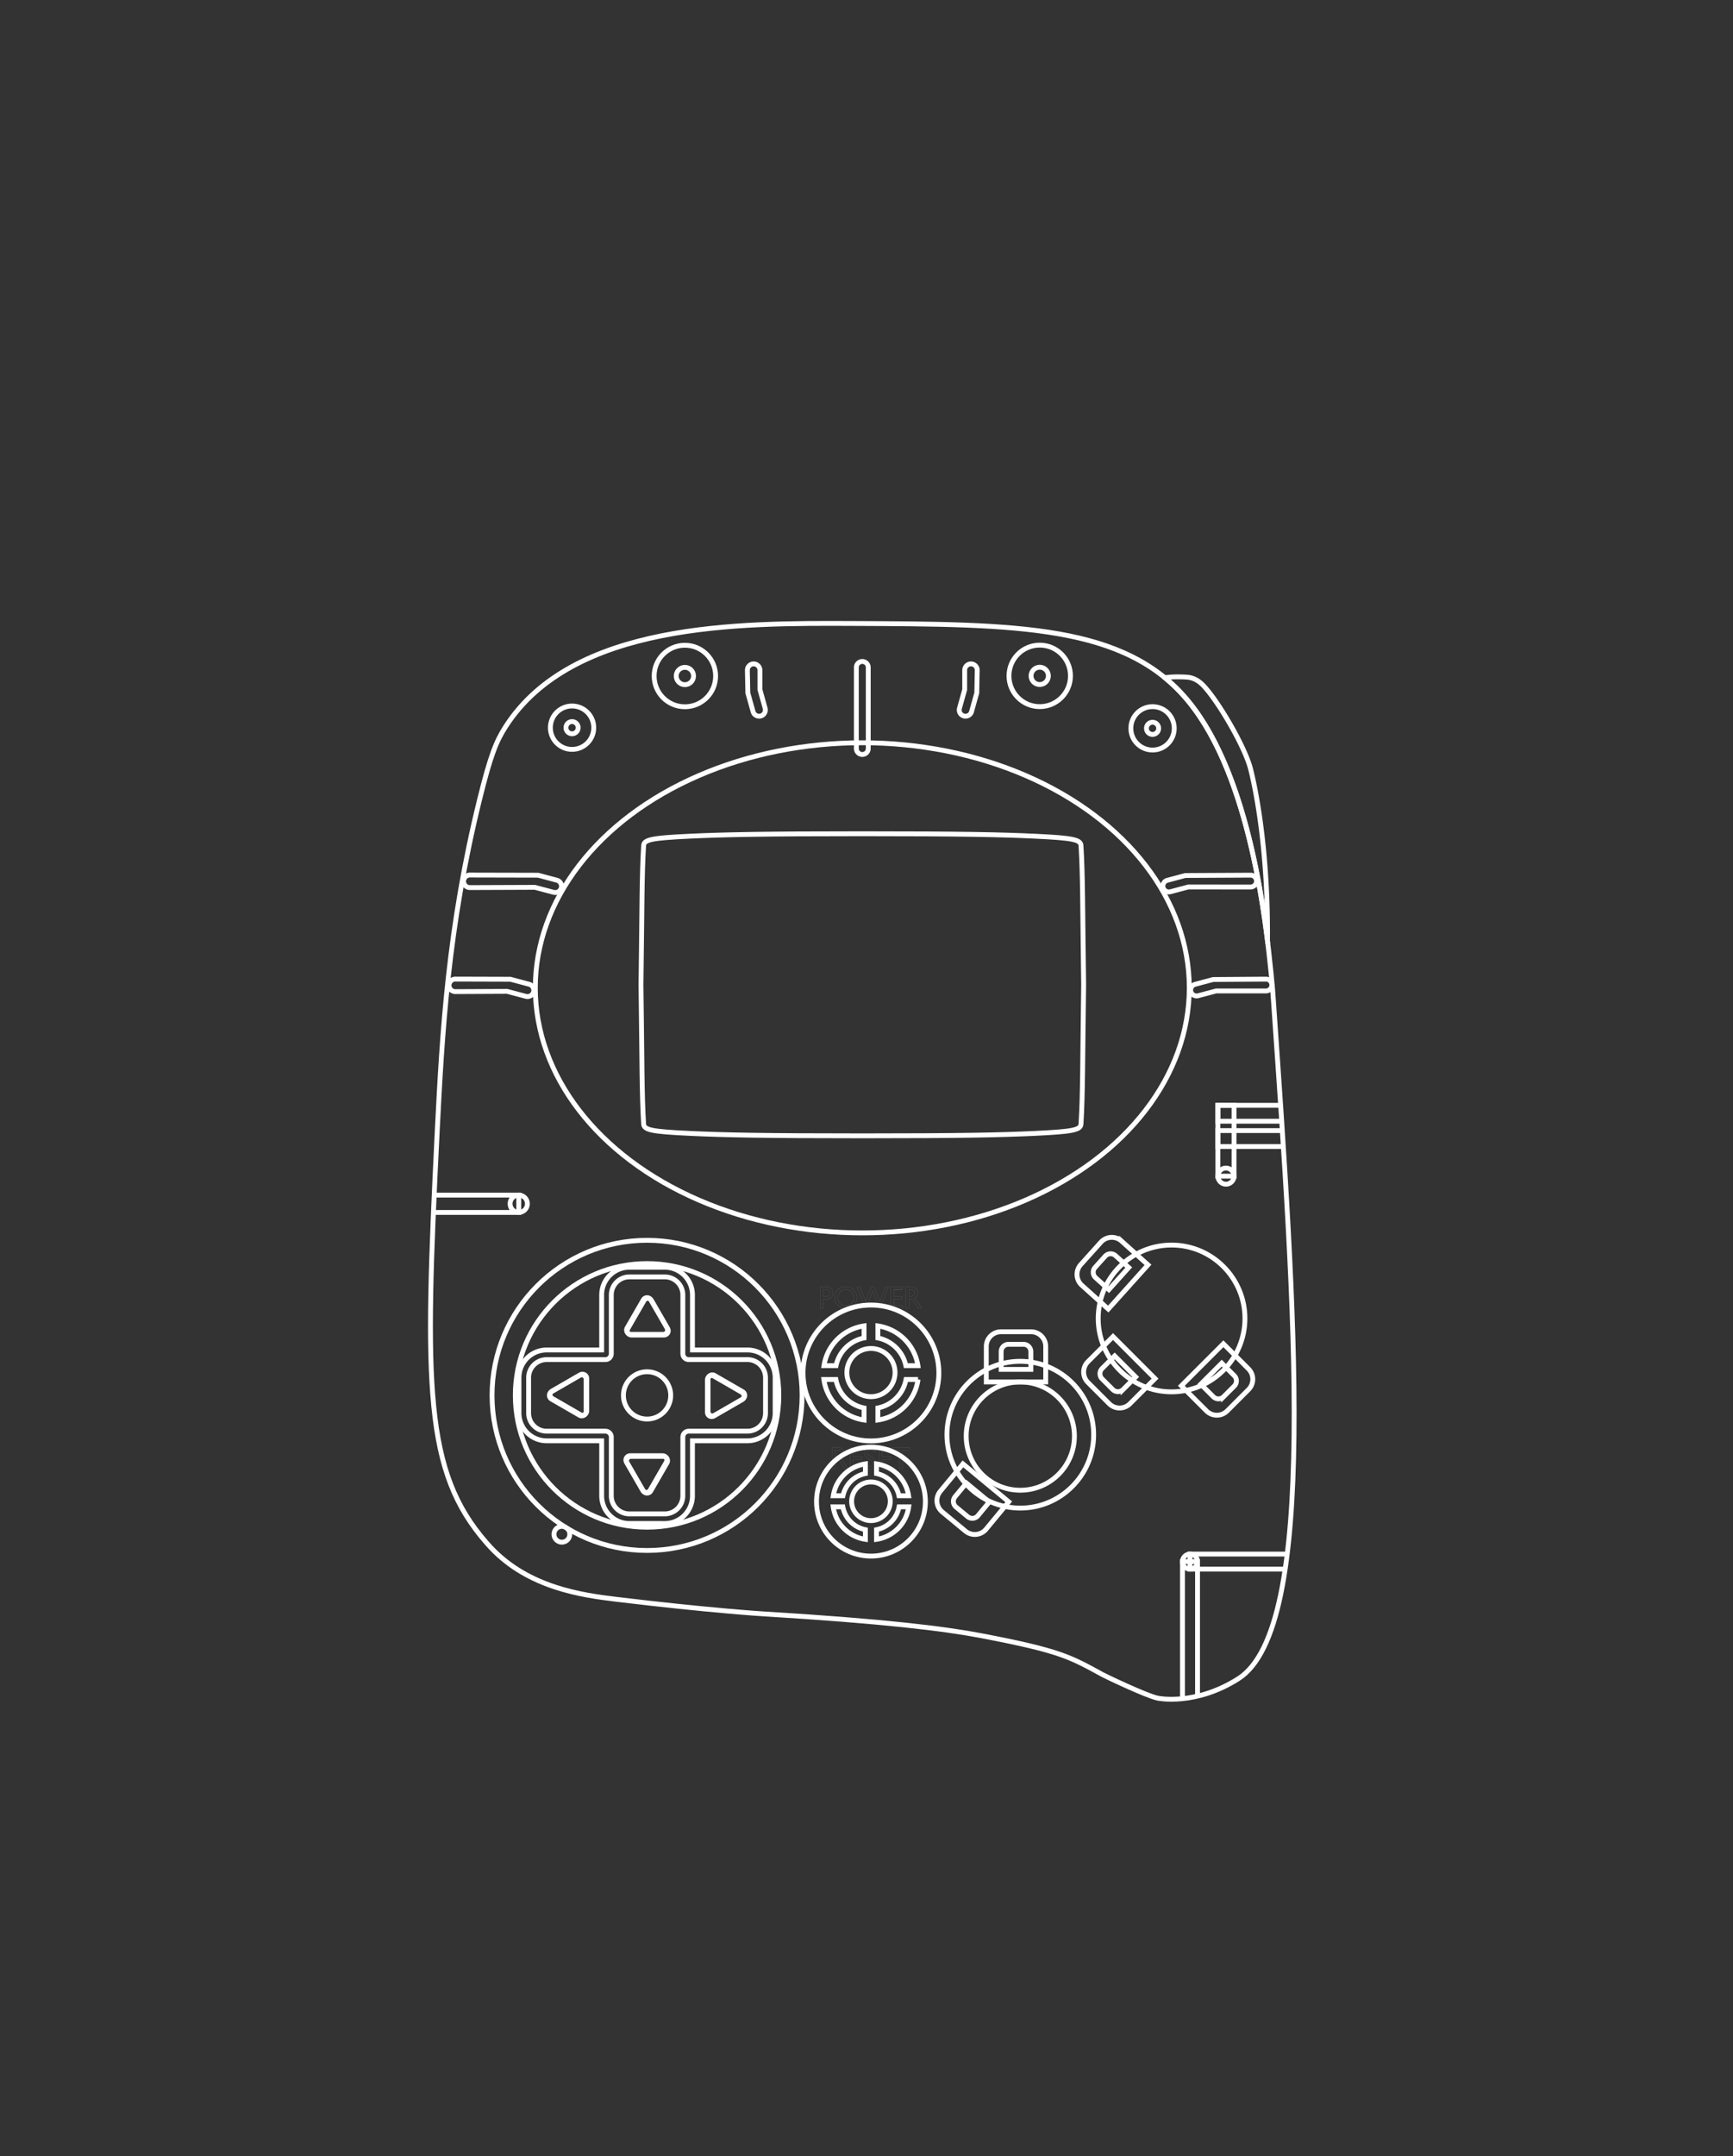 <?xml version="1.0" encoding="UTF-8" standalone="no"?>
<svg
   xmlns:dc="http://purl.org/dc/elements/1.1/"
   xmlns:cc="http://creativecommons.org/ns#"
   xmlns:rdf="http://www.w3.org/1999/02/22-rdf-syntax-ns#"
   xmlns:svg="http://www.w3.org/2000/svg"
   xmlns="http://www.w3.org/2000/svg"
   xmlns:sodipodi="http://sodipodi.sourceforge.net/DTD/sodipodi-0.dtd"
   xmlns:inkscape="http://www.inkscape.org/namespaces/inkscape"
   viewBox="0 0 93.242 115.973"
   version="1.1"
   id="svg153"
   sodipodi:docname="pokemini.svg"
   width="93.242"
   height="115.973"
   inkscape:version="0.92.4 (5da689c313, 2019-01-14)">
  <rect x="0" y="0" width="93.242" height="115.973" fill="#333333" stroke="none"/>
  <defs
     id="defs157" />
  <sodipodi:namedview
     pagecolor="#ffffff"
     bordercolor="#666666"
     borderopacity="1"
     objecttolerance="10"
     gridtolerance="10"
     guidetolerance="10"
     inkscape:pageopacity="0"
     inkscape:pageshadow="2"
     inkscape:window-width="1600"
     inkscape:window-height="837"
     id="namedview155"
     showgrid="false"
     inkscape:pagecheckerboard="true"
     inkscape:zoom="2.1290416"
     inkscape:cx="89.521781"
     inkscape:cy="111.34103"
     inkscape:window-x="-8"
     inkscape:window-y="-8"
     inkscape:window-maximized="1"
     inkscape:current-layer="g237" />
  <g
     id="g237"
     style="fill:none;stroke:#ffffff"
     transform="translate(0.501,-106.216)">
    <g
       id="g301"
       transform="matrix(0.261,0,0,0.261,22.66,139.744)">
      <path
         style="fill:none;stroke:#ffffff"
         d="M 86.78,0.013 C 63.72,-0.082 29.224,-0.224 15.447,21.346 c -1.861,2.913 -3.064,5.785 -5.333,15 -6.513,26.443 -7.705,47.864 -8.739,68.667 -2.597,52.272 -2.654,69.75 10.155,84.417 0.469,0.538 0.917,1.021 0.917,1.021 7.846,8.32 18.906,9.808 25.833,10.646 19.269,2.331 30.25,3 30.25,3 25.052,1.527 37.393,3.047 45,4.5 16.307,3.114 18.317,4.365 25.058,8.046 0.593,0.324 8.928,4.317 11.317,4.829 0,0 7.708,1.651 16.625,-4 16.599,-10.519 11.618,-76.774 7.25,-139.625 -0.082,-1.186 -0.213,-3.06 -0.469,-5.566 C 172.279,62.189 169.176,31.837 156.28,16.097 143.293,0.246 121.145,0.155 86.78,0.013 Z"
         id="path2"
         inkscape:connector-curvature="0" />
      <circle
         style="fill:none;stroke:#ffffff"
         cx="90.803"
         cy="154.461"
         r="14"
         id="circle4" />
      <g
         style="fill:none;stroke:#ffffff"
         id="g8">
        <path
           style="fill:none;stroke:#ffffff"
           d="m 92.226,147.249 a 7.36,7.36 0 0 1 5.772,5.705 h 2.489 a 9.807,9.807 0 0 0 -8.261,-8.19 z m -2.905,0.011 a 7.36,7.36 0 0 0 -5.714,5.694 h -2.489 a 9.807,9.807 0 0 1 8.261,-8.19 v 2.485 z m 0.058,14.413 a 7.358,7.358 0 0 1 -5.804,-5.872 h -2.481 a 9.807,9.807 0 0 0 8.285,8.357 z m 2.847,0 a 7.358,7.358 0 0 0 5.804,-5.872 h 2.481 a 9.807,9.807 0 0 1 -8.285,8.357 z"
           id="path6"
           inkscape:connector-curvature="0" />
      </g>
      <g
         style="fill:none;stroke:#ffffff;stroke-width:0.01;stroke-miterlimit:10"
         stroke-miterlimit="10"
         id="g12">
        <path
           style="fill:none;stroke:#ffffff"
           d="m 80.332,141.142 v -4.425 h 1.344 c 0.405,0 0.728,0.114 0.968,0.341 0.241,0.228 0.361,0.534 0.361,0.917 0,0.257 -0.062,0.485 -0.185,0.683 a 1.074,1.074 0 0 1 -0.507,0.432 c -0.215,0.09 -0.522,0.134 -0.923,0.134 h -0.449 v 1.917 h -0.609 z m 1.238,-3.861 h -0.628 v 1.382 h 0.665 c 0.247,0 0.437,-0.061 0.571,-0.182 0.133,-0.121 0.2,-0.294 0.2,-0.521 0,-0.453 -0.269,-0.679 -0.808,-0.679 z m 4.044,-0.621 c 0.655,0 1.201,0.216 1.636,0.648 0.435,0.432 0.654,0.974 0.654,1.626 0,0.651 -0.22,1.19 -0.66,1.618 -0.44,0.427 -0.995,0.641 -1.664,0.641 -0.639,0 -1.171,-0.214 -1.597,-0.641 -0.425,-0.427 -0.638,-0.962 -0.638,-1.605 0,-0.66 0.214,-1.206 0.643,-1.638 0.429,-0.432 0.971,-0.649 1.626,-0.649 z m 0.025,0.602 c -0.485,0 -0.884,0.158 -1.196,0.474 -0.313,0.316 -0.469,0.72 -0.469,1.211 0,0.477 0.157,0.873 0.47,1.189 0.313,0.316 0.706,0.475 1.176,0.475 0.473,0 0.868,-0.162 1.184,-0.484 0.316,-0.323 0.475,-0.725 0.475,-1.205 0,-0.468 -0.158,-0.862 -0.475,-1.182 -0.317,-0.32 -0.705,-0.478 -1.165,-0.478 z m 8.164,-0.538 h 0.605 l -1.714,4.438 h -0.133 l -1.386,-3.593 -1.4,3.593 h -0.13 l -1.709,-4.438 h 0.612 l 1.168,3.046 1.176,-3.046 h 0.574 l 1.182,3.046 z m 1.076,0 h 2.404 v 0.563 h -1.797 v 1.347 h 1.736 v 0.566 h -1.736 v 1.373 h 1.854 v 0.563 h -2.461 z m 3.125,4.418 v -4.418 h 1.063 c 0.429,0 0.77,0.11 1.021,0.332 0.252,0.221 0.378,0.521 0.378,0.898 0,0.257 -0.062,0.48 -0.185,0.667 -0.124,0.188 -0.3,0.328 -0.531,0.421 0.136,0.093 0.268,0.219 0.398,0.379 0.129,0.16 0.312,0.44 0.546,0.838 0.148,0.251 0.266,0.439 0.355,0.566 l 0.225,0.316 h -0.723 l -0.185,-0.291 c -0.006,-0.011 -0.019,-0.029 -0.037,-0.054 l -0.118,-0.174 -0.188,-0.323 -0.203,-0.345 a 3.438,3.438 0 0 0 -0.344,-0.434 c -0.104,-0.107 -0.199,-0.185 -0.283,-0.232 -0.084,-0.047 -0.225,-0.071 -0.424,-0.071 h -0.158 v 1.923 h -0.607 z m 0.79,-3.88 h -0.182 v 1.395 h 0.23 c 0.308,0 0.519,-0.027 0.633,-0.082 0.114,-0.055 0.203,-0.138 0.267,-0.248 a 0.753,0.753 0 0 0 0.096,-0.378 c 0,-0.139 -0.036,-0.265 -0.106,-0.378 -0.07,-0.113 -0.17,-0.192 -0.299,-0.239 -0.129,-0.047 -0.342,-0.07 -0.639,-0.07 z"
           id="path10"
           inkscape:connector-curvature="0" />
      </g>
      <circle
         style="fill:none;stroke:#ffffff"
         cx="90.803"
         cy="154.378"
         r="4.969"
         id="circle14" />
      <circle
         style="fill:none;stroke:#ffffff"
         cx="90.803"
         cy="180.972"
         r="11.223"
         id="circle16" />
      <g
         style="fill:none;stroke:#ffffff"
         id="g20">
        <path
           style="fill:none;stroke:#ffffff"
           d="m 91.944,175.19 a 5.901,5.901 0 0 1 4.627,4.573 h 1.996 a 7.862,7.862 0 0 0 -6.622,-6.566 z m -2.329,0.009 a 5.902,5.902 0 0 0 -4.581,4.564 h -1.996 a 7.862,7.862 0 0 1 6.622,-6.566 v 1.992 z m 0.046,11.554 a 5.898,5.898 0 0 1 -4.653,-4.707 h -1.989 a 7.86,7.86 0 0 0 6.642,6.699 z m 2.283,0 a 5.898,5.898 0 0 0 4.653,-4.707 h 1.989 a 7.86,7.86 0 0 1 -6.642,6.699 z"
           id="path18"
           inkscape:connector-curvature="0" />
      </g>
      <circle
         style="fill:none;stroke:#ffffff"
         cx="90.803"
         cy="180.905"
         r="3.983"
         id="circle22" />
      <g
         style="fill:none;stroke:#ffffff;stroke-width:0.01;stroke-miterlimit:10"
         stroke-miterlimit="10"
         id="g26">
        <path
           style="fill:none;stroke:#ffffff"
           d="m 82.813,174.224 v -4.418 h 1.063 c 0.429,0 0.77,0.11 1.021,0.332 0.252,0.221 0.378,0.521 0.378,0.898 0,0.257 -0.062,0.48 -0.185,0.667 -0.124,0.188 -0.3,0.328 -0.531,0.421 0.136,0.093 0.268,0.219 0.398,0.379 0.129,0.16 0.312,0.44 0.546,0.838 0.148,0.251 0.266,0.439 0.355,0.566 l 0.225,0.316 H 85.36 l -0.185,-0.291 c -0.006,-0.011 -0.019,-0.029 -0.037,-0.054 l -0.118,-0.174 -0.188,-0.323 -0.203,-0.345 a 3.438,3.438 0 0 0 -0.344,-0.434 c -0.104,-0.107 -0.199,-0.185 -0.283,-0.232 -0.084,-0.047 -0.225,-0.071 -0.424,-0.071 H 83.42 v 1.923 h -0.607 z m 0.79,-3.88 h -0.182 v 1.395 h 0.23 c 0.308,0 0.519,-0.027 0.633,-0.082 0.114,-0.055 0.203,-0.138 0.267,-0.248 a 0.753,0.753 0 0 0 0.096,-0.378 c 0,-0.139 -0.036,-0.265 -0.106,-0.378 -0.07,-0.113 -0.17,-0.192 -0.299,-0.239 -0.129,-0.047 -0.342,-0.07 -0.639,-0.07 z m 2.946,-0.538 h 2.404 v 0.563 h -1.797 v 1.347 h 1.736 v 0.566 h -1.736 v 1.373 h 1.854 v 0.563 h -2.461 z m 4.158,2.567 -0.461,-0.292 c -0.29,-0.184 -0.495,-0.365 -0.618,-0.543 -0.123,-0.178 -0.184,-0.383 -0.184,-0.615 0,-0.348 0.116,-0.63 0.348,-0.848 0.231,-0.217 0.533,-0.326 0.903,-0.326 0.354,0 0.679,0.104 0.974,0.311 v 0.718 c -0.306,-0.306 -0.634,-0.459 -0.986,-0.459 a 0.793,0.793 0 0 0 -0.489,0.144 0.44,0.44 0 0 0 -0.191,0.367 0.58,0.58 0 0 0 0.141,0.372 c 0.094,0.115 0.245,0.237 0.453,0.364 l 0.463,0.286 c 0.517,0.322 0.776,0.732 0.776,1.229 0,0.354 -0.114,0.642 -0.341,0.863 -0.228,0.222 -0.523,0.333 -0.888,0.333 -0.419,0 -0.8,-0.134 -1.145,-0.403 v -0.803 c 0.328,0.433 0.708,0.649 1.138,0.649 0.19,0 0.349,-0.055 0.475,-0.166 0.126,-0.111 0.189,-0.249 0.189,-0.415 0.001,-0.27 -0.185,-0.524 -0.557,-0.766 z m 1.797,-2.567 h 2.404 v 0.563 h -1.797 v 1.347 h 1.736 v 0.566 h -1.736 v 1.373 h 1.854 v 0.563 h -2.461 z m 2.747,-0.006 h 3.542 v 0.563 h -1.478 v 3.862 h -0.61 v -3.862 h -1.454 z"
           id="path24"
           inkscape:connector-curvature="0" />
      </g>
      <path
         style="fill:none;stroke:#ffffff"
         d="M 89.02,27.013 A 1.231,1.231 0 0 1 87.792,25.785 V 9.075 c 0,-0.676 0.553,-1.228 1.228,-1.228 0.676,0 1.228,0.553 1.228,1.228 v 16.71 a 1.23,1.23 0 0 1 -1.228,1.228 z m -23.596,-12.678 1.08,3.852 a 1.295,1.295 0 0 0 1.592,0.895 1.295,1.295 0 0 0 0.895,-1.592 l -1.078,-3.852 v -4 c 0,-0.71 -0.581,-1.292 -1.292,-1.292 -0.71,0 -1.292,0.581 -1.292,1.292 z m 47.193,0 -1.08,3.852 a 1.295,1.295 0 0 1 -1.592,0.895 1.295,1.295 0 0 1 -0.895,-1.592 l 1.078,-3.852 v -4 c 0,-0.71 0.581,-1.292 1.292,-1.292 0.71,0 1.292,0.581 1.292,1.292 z M 0.61,121.378 h 17.586 v -3.573 H 0.766 m 161.554,-18.5 h 3.329 V 113.9 h -3.329 z"
         id="path28"
         inkscape:connector-curvature="0" />
      <path
         style="fill:none;stroke:#ffffff"
         d="M 175.478,102.587 H 162.32 v -3.282 h 12.939 m 0.558,8.49 H 162.32 v -3.282 h 13.285 m -17.479,116.538 v -27.72 h -3.103 v 28.239"
         id="path30"
         inkscape:connector-curvature="0" />
      <path
         style="fill:none;stroke:#ffffff"
         d="m 176.613,191.78 h -20.039 v 3.103 h 19.611"
         id="path32"
         inkscape:connector-curvature="0" />
      <g
         style="fill:none;stroke:#ffffff"
         id="g40">
        <path
           style="fill:none;stroke:#ffffff"
           d="m 138.207,127.512 -4.158,4.623 a 3.024,3.024 0 0 0 0.226,4.259 l 5.447,4.899 8.191,-9.108 -5.447,-4.899 a 3.025,3.025 0 0 0 -4.259,0.226 z m 5.736,5.221 -4.096,4.554 -2.724,-2.449 a 1.513,1.513 0 0 1 -0.113,-2.13 l 2.079,-2.312 a 1.513,1.513 0 0 1 2.13,-0.113 z m -8.417,23.671 4.397,4.397 a 3.024,3.024 0 0 0 4.265,0 l 5.18,-5.18 -8.662,-8.662 -5.18,5.18 a 3.024,3.024 0 0 0 0,4.265 z m 5.517,-5.452 4.331,4.331 -2.59,2.59 a 1.514,1.514 0 0 1 -2.133,0 l -2.198,-2.198 a 1.514,1.514 0 0 1 0,-2.133 z"
           id="path34"
           inkscape:connector-curvature="0" />
        <path
           style="fill:none;stroke:#ffffff"
           d="m 152.775,158.351 c -8.34,0 -15.125,-6.785 -15.125,-15.124 0,-8.34 6.785,-15.125 15.125,-15.125 8.34,0 15.125,6.785 15.125,15.125 0,8.339 -6.785,15.124 -15.125,15.124 z"
           id="path36"
           inkscape:connector-curvature="0" />
        <path
           style="fill:none;stroke:#ffffff"
           d="m 164.236,162.283 4.397,-4.397 a 3.024,3.024 0 0 0 0,-4.265 l -5.18,-5.18 -8.662,8.662 5.18,5.18 a 3.024,3.024 0 0 0 4.265,0 z m -5.451,-5.518 4.331,-4.331 2.59,2.59 a 1.514,1.514 0 0 1 0,2.133 l -2.198,2.198 a 1.514,1.514 0 0 1 -2.133,0 z"
           id="path38"
           inkscape:connector-curvature="0" />
      </g>
      <g
         style="fill:none;stroke:#ffffff"
         id="g46">
        <path
           style="fill:none;stroke:#ffffff"
           d="m 123.813,145.972 h -6.218 a 3.025,3.025 0 0 0 -3.016,3.016 v 7.326 h 12.25 v -7.326 a 3.025,3.025 0 0 0 -3.016,-3.016 z m -0.046,7.756 h -6.125 v -3.663 c 0,-0.829 0.679,-1.508 1.508,-1.508 h 3.109 c 0.829,0 1.508,0.679 1.508,1.508 z m -18.27,29.361 4.791,3.964 a 3.025,3.025 0 0 0 4.246,-0.401 l 4.67,-5.645 -9.439,-7.809 -4.67,5.645 a 3.025,3.025 0 0 0 0.402,4.246 z m 4.98,-5.947 4.719,3.904 -2.335,2.822 a 1.513,1.513 0 0 1 -2.123,0.201 l -2.395,-1.982 a 1.513,1.513 0 0 1 -0.201,-2.123 z"
           id="path42"
           inkscape:connector-curvature="0" />
        <path
           style="fill:none;stroke:#ffffff"
           d="m 121.59,182.304 c -8.34,0 -15.125,-6.785 -15.125,-15.124 0,-8.34 6.785,-15.125 15.125,-15.125 8.34,0 15.125,6.785 15.125,15.125 0,8.339 -6.785,15.124 -15.125,15.124 z"
           id="path44"
           inkscape:connector-curvature="0" />
      </g>
      <circle
         style="fill:none;stroke:#ffffff"
         cx="121.59"
         cy="167.469"
         r="11.156"
         id="circle48" />
      <circle
         style="fill:none;stroke:#ffffff"
         cx="52.446"
         cy="10.842"
         r="6.338"
         id="circle60" />
      <circle
         style="fill:none;stroke:#ffffff"
         cx="125.594"
         cy="10.815"
         r="6.338"
         id="circle62" />
      <circle
         style="fill:none;stroke:#ffffff"
         cx="148.852"
         cy="21.625"
         r="4.472"
         id="circle64" />
      <circle
         style="fill:none;stroke:#ffffff"
         cx="29.188"
         cy="21.492"
         r="4.472"
         id="circle66" />
      <g
         style="fill:none;stroke:#ffffff"
         id="g84">
        <circle
           style="fill:none;stroke:#ffffff"
           cx="18.196"
           cy="119.592"
           r="1.786"
           id="circle68" />
        <circle
           style="fill:none;stroke:#ffffff"
           cx="163.985"
           cy="113.899"
           r="1.665"
           id="circle70" />
        <circle
           style="fill:none;stroke:#ffffff"
           cx="156.574"
           cy="193.331"
           r="1.552"
           id="circle72" />
        <circle
           style="fill:none;stroke:#ffffff"
           cx="27.087"
           cy="187.701"
           r="1.632"
           id="circle74" />
        <circle
           style="fill:none;stroke:#ffffff"
           cx="52.446"
           cy="10.842"
           r="1.786"
           id="circle76" />
        <circle
           style="fill:none;stroke:#ffffff"
           cx="125.594"
           cy="10.815"
           r="1.786"
           id="circle78" />
        <circle
           style="fill:none;stroke:#ffffff"
           cx="148.852"
           cy="21.625"
           r="1.26"
           id="circle80" />
        <circle
           style="fill:none;stroke:#ffffff"
           cx="29.188"
           cy="21.492"
           r="1.26"
           id="circle82" />
      </g>
      <g
         style="fill:none;stroke:#ffffff"
         id="g108">
        <ellipse
           style="fill:none;stroke:#ffffff"
           cx="89.02"
           cy="75.097"
           rx="67.406"
           ry="50.5"
           id="ellipse92" />
        <path
           style="fill:none;stroke:#ffffff"
           d="m 43.395,74.472 c 0.229,16.312 0.167,22.458 0.542,28.667 0.075,1.237 1.542,1.583 9.583,1.958 6.995,0.326 15.425,0.5 35.501,0.5 20.076,0 28.505,-0.174 35.501,-0.5 8.042,-0.375 9.509,-0.721 9.583,-1.958 0.375,-6.208 0.313,-12.354 0.542,-28.667 -0.229,-16.312 -0.167,-22.458 -0.542,-28.667 -0.075,-1.237 -1.542,-1.583 -9.583,-1.958 -6.995,-0.326 -15.425,-0.5 -35.501,-0.5 -20.076,0 -28.505,0.174 -35.501,0.5 -8.042,0.375 -9.509,0.721 -9.583,1.958 -0.375,6.208 -0.313,12.354 -0.542,28.667 z"
           id="path94"
           inkscape:connector-curvature="0" />
      </g>
      <path
         style="fill:none;stroke:#ffffff"
         d="m 22.188,51.891 3.865,1.029 c 0.687,0.183 1.099,0.894 0.916,1.58 a 1.295,1.295 0 0 1 -1.58,0.916 L 21.524,54.388 8.137,54.441 A 1.295,1.295 0 0 1 6.829,53.166 1.295,1.295 0 0 1 8.104,51.858 Z m -5.717,21.438 3.865,1.029 c 0.687,0.183 1.099,0.894 0.916,1.58 a 1.295,1.295 0 0 1 -1.58,0.916 L 15.807,75.826 5.137,75.878 A 1.295,1.295 0 0 1 3.829,74.603 1.295,1.295 0 0 1 5.104,73.295 Z m 139.134,-21.378 -3.697,0.984 a 1.232,1.232 0 0 0 -0.88,1.498 1.232,1.232 0 0 0 1.508,0.862 l 3.697,-0.983 12.795,0.013 a 1.24,1.24 0 0 0 1.254,-1.21 1.222,1.222 0 0 0 -1.215,-1.234 z m 5.735,21.432 -3.71,0.988 a 1.233,1.233 0 0 0 -0.885,1.496 1.233,1.233 0 0 0 1.511,0.858 l 3.71,-0.986 10.229,0.004 a 1.246,1.246 0 0 0 1.26,-1.209 1.219,1.219 0 0 0 -1.216,-1.23 z"
         id="path110"
         inkscape:connector-curvature="0" />
      <circle
         style="fill:none;stroke:#ffffff"
         cx="44.65"
         cy="159.08"
         r="31.958"
         id="circle112" />
      <circle
         style="fill:none;stroke:#ffffff"
         cx="44.65"
         cy="159.08"
         r="27.164"
         id="circle114" />
      <path
         style="fill:none;stroke:#ffffff"
         d="m 40.994,185.481 a 5.71,5.71 0 0 1 -5.703,-5.703 V 168.44 H 23.952 a 5.71,5.71 0 0 1 -5.704,-5.703 v -7.313 a 5.71,5.71 0 0 1 5.704,-5.703 H 35.29 v -11.338 a 5.71,5.71 0 0 1 5.703,-5.703 h 7.313 a 5.71,5.71 0 0 1 5.703,5.703 v 11.338 h 11.338 a 5.71,5.71 0 0 1 5.703,5.703 v 7.313 a 5.71,5.71 0 0 1 -5.703,5.703 H 54.009 v 11.338 a 5.71,5.71 0 0 1 -5.703,5.703 z"
         id="path116"
         inkscape:connector-curvature="0" />
      <g
         style="fill:none;stroke:#ffffff"
         id="g149">
        <path
           style="fill:none;stroke:#ffffff"
           d="m 37.275,150.492 v -12.109 a 3.73,3.73 0 0 1 3.719,-3.719 h 7.312 a 3.73,3.73 0 0 1 3.719,3.719 v 12.109 c 0,0.67 0.543,1.214 1.214,1.214 h 12.109 a 3.73,3.73 0 0 1 3.719,3.719 v 7.312 a 3.73,3.73 0 0 1 -3.719,3.719 h -12.11 c -0.67,0 -1.214,0.543 -1.214,1.214 v 12.109 a 3.73,3.73 0 0 1 -3.719,3.719 h -7.312 a 3.73,3.73 0 0 1 -3.719,-3.719 V 167.67 c 0,-0.67 -0.543,-1.214 -1.214,-1.214 H 23.952 a 3.73,3.73 0 0 1 -3.719,-3.719 v -7.312 a 3.73,3.73 0 0 1 3.719,-3.719 h 12.109 a 1.215,1.215 0 0 0 1.214,-1.214 z"
           id="path118"
           inkscape:connector-curvature="0" />
        <path
           style="fill:none;stroke:#ffffff"
           d="m 41.45,146.646 h 6.682 a 0.886,0.886 0 0 0 0.767,-1.329 l -3.341,-5.787 a 0.886,0.886 0 0 0 -1.534,0 l -3.341,5.787 a 0.886,0.886 0 0 0 0.767,1.329 z"
           id="path120"
           inkscape:connector-curvature="0" />
        <path
           style="fill:none;stroke:#ffffff"
           d="m 41.309,146.504 h 6.682 a 0.886,0.886 0 0 0 0.767,-1.329 l -3.341,-5.787 a 0.886,0.886 0 0 0 -1.534,0 l -3.341,5.787 a 0.886,0.886 0 0 0 0.767,1.329 z"
           id="path122"
           inkscape:connector-curvature="0" />
        <path
           style="fill:none;stroke:#ffffff"
           d="m 32.216,162.279 v -6.682 a 0.886,0.886 0 0 0 -1.329,-0.767 l -5.787,3.341 a 0.886,0.886 0 0 0 0,1.534 l 5.787,3.341 a 0.886,0.886 0 0 0 1.329,-0.767 z"
           id="path124"
           inkscape:connector-curvature="0" />
        <path
           style="fill:none;stroke:#ffffff"
           d="m 32.074,162.421 v -6.682 a 0.886,0.886 0 0 0 -1.329,-0.767 l -5.787,3.341 a 0.886,0.886 0 0 0 0,1.534 l 5.787,3.341 a 0.886,0.886 0 0 0 1.329,-0.767 z"
           id="path126"
           inkscape:connector-curvature="0" />
        <path
           style="fill:none;stroke:#ffffff"
           d="m 47.849,171.514 h -6.682 a 0.886,0.886 0 0 0 -0.767,1.329 l 3.341,5.787 a 0.886,0.886 0 0 0 1.534,0 l 3.341,-5.787 a 0.886,0.886 0 0 0 -0.767,-1.329 z"
           id="path128"
           inkscape:connector-curvature="0" />
        <path
           style="fill:none;stroke:#ffffff"
           d="m 47.99,171.656 h -6.682 a 0.886,0.886 0 0 0 -0.767,1.329 l 3.341,5.787 a 0.886,0.886 0 0 0 1.534,0 l 3.341,-5.787 a 0.886,0.886 0 0 0 -0.767,-1.329 z"
           id="path130"
           inkscape:connector-curvature="0" />
        <g
           style="fill:none;stroke:#ffffff"
           id="g136">
          <path
             style="fill:none;stroke:#ffffff"
             d="m 57.084,155.881 v 6.682 a 0.886,0.886 0 0 0 1.329,0.767 l 5.787,-3.341 a 0.886,0.886 0 0 0 0,-1.534 l -5.787,-3.341 a 0.886,0.886 0 0 0 -1.329,0.767 z"
             id="path132"
             inkscape:connector-curvature="0" />
          <path
             style="fill:none;stroke:#ffffff"
             d="m 57.225,155.739 v 6.682 a 0.886,0.886 0 0 0 1.329,0.767 l 5.787,-3.341 a 0.886,0.886 0 0 0 0,-1.534 l -5.787,-3.341 a 0.886,0.886 0 0 0 -1.329,0.767 z"
             id="path134"
             inkscape:connector-curvature="0" />
        </g>
        <linearGradient
           id="a"
           gradientUnits="userSpaceOnUse"
           x1="40.427"
           y1="161.518"
           x2="48.872"
           y2="156.642">
          <stop
             offset="0"
             stop-color="#004c8a"
             id="stop138" />
          <stop
             offset=".628"
             stop-color="#004b88"
             id="stop140" />
          <stop
             offset=".854"
             stop-color="#004981"
             id="stop142" />
          <stop
             offset="1"
             stop-color="#014577"
             id="stop144" />
        </linearGradient>
        <circle
           style="fill:none;stroke:#ffffff"
           cx="44.65"
           cy="159.08"
           r="4.875"
           id="circle147" />
      </g>
      <path
         style="fill:none;stroke:#ffffff"
         d="m 172.553,65.429 c 0.128,-16.576 -1.897,-29.011 -3.466,-35.333 -1.068,-4.301 -5.888,-12.673 -8.969,-16.388 -0.867,-1.045 -1.82,-2.12 -3.447,-2.519 -0.262,-0.064 -0.708,-0.152 -2.362,-0.169 -1.694,-0.017 -1.993,0.091 -2.936,0.16 a 34.857,34.857 0 0 1 4.907,4.915 c 10.672,13.027 14.638,36.058 16.273,49.334 z"
         id="path151"
         inkscape:connector-curvature="0" />
    </g>
  </g>
</svg>
